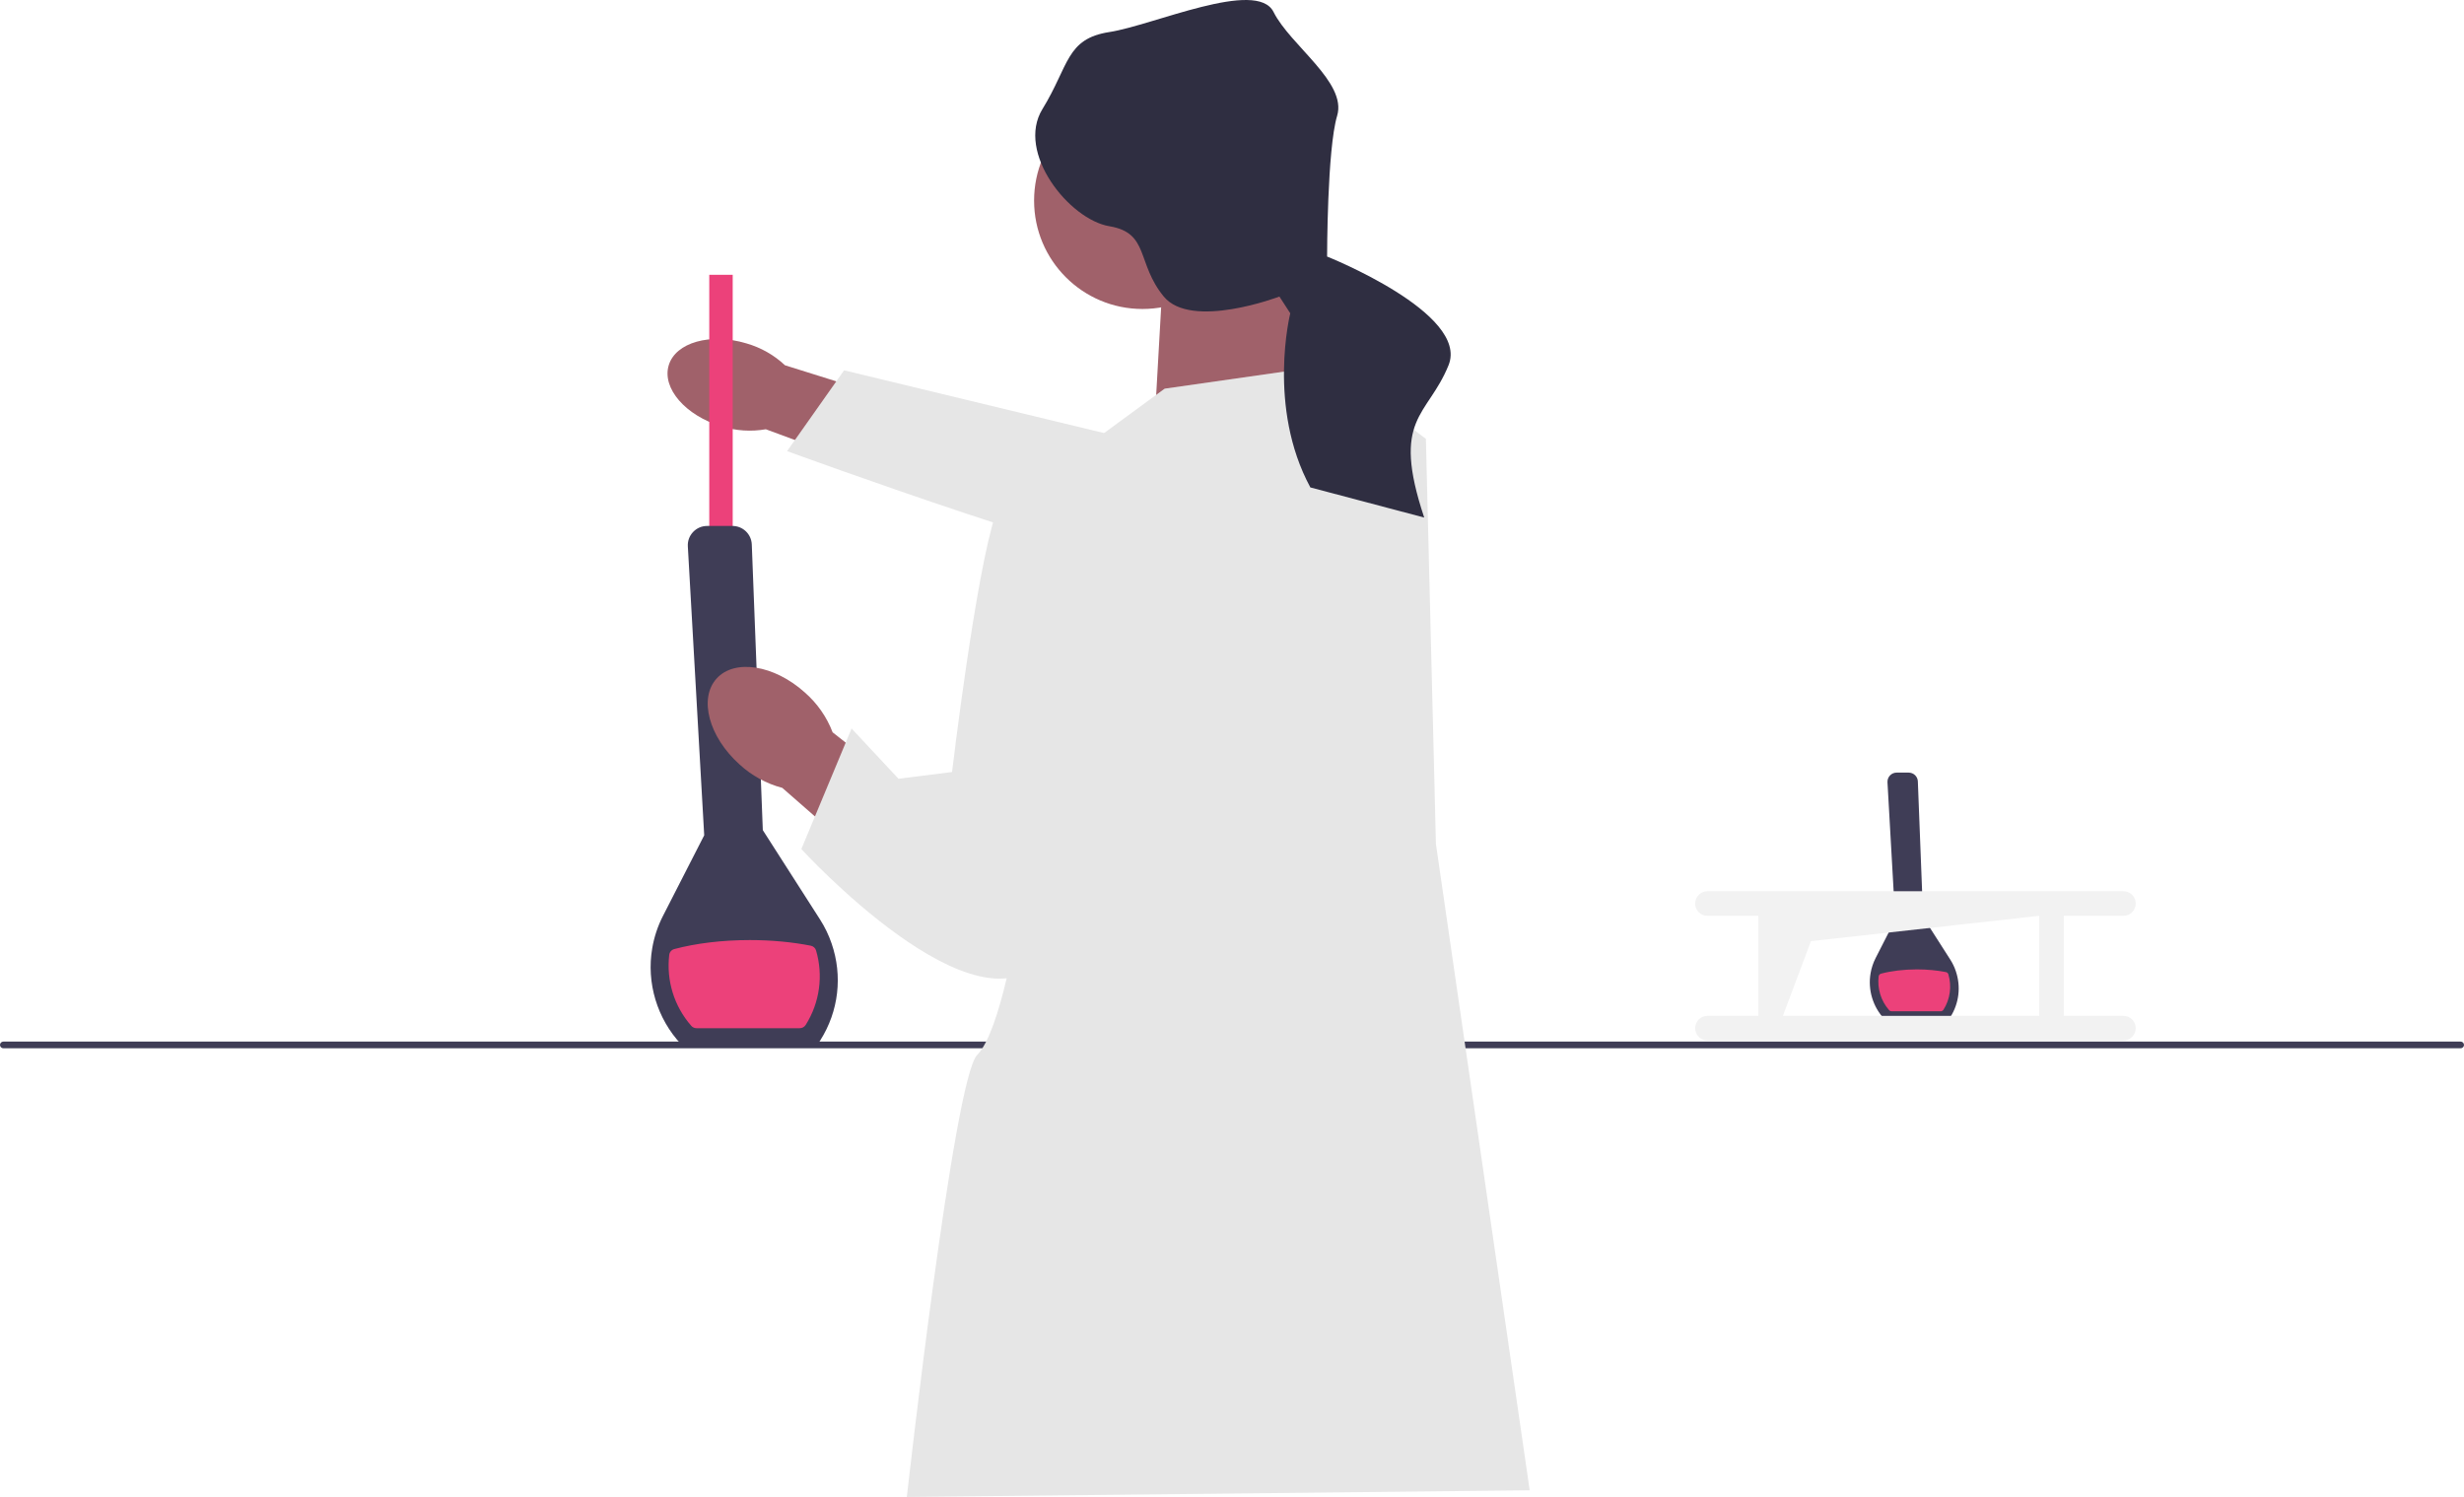 <svg xmlns="http://www.w3.org/2000/svg" width="735.8" height="447.066" viewBox="0 0 735.8 447.066" xmlns:xlink="http://www.w3.org/1999/xlink"><path d="m582.01,304.396h-19.24l-.07-.07c-3.42-3.63-4.96-8.74-4.11-13.65.27-1.59.78-3.13,1.52-4.58l5.85-11.45-2.32-41.01c-.04-.76.22-1.48.74-2.04.52-.55,1.23-.86,1.99-.86h3.6c1.48,0,2.68,1.16,2.74,2.63l1.57,40.53,8.1,12.66c.69,1.08,1.25,2.23,1.65,3.42,1.59,4.61,1.01,9.62-1.6,13.74h0l-.43.67h.01v.01Z" fill="#3f3d56"/><path d="m580.35,301.556h0c-.18.29-.5.46-.84.46h-14.64c-.28,0-.56-.12-.74-.33-2.47-2.81-3.56-6.5-3.13-10.09.05-.39.34-.72.72-.82,3.06-.81,6.75-1.27,10.72-1.27,3.11,0,6.04.29,8.64.8.36.07.65.33.75.68,1.04,3.52.55,7.38-1.47,10.57h-.01Z" fill="#ec417a"/><path d="m734.8,313.066H1c-.55,0-1-.45-1-1s.45-1,1-1h733.8c.55,0,1,.45,1,1s-.45,1-1,1Z" fill="#3f3d56"/><path id="uuid-4d78f6fa-6618-4aff-a06a-080a1d9c45db-185" d="m215.45,127.326c-10.75-3.22-17.81-11.38-15.76-18.22,2.05-6.84,12.43-9.78,23.18-6.56,4.31,1.23,8.27,3.47,11.54,6.54l45.39,14.21-7.12,21.16-43.99-16.26c-4.42.77-8.96.47-13.24-.88h0l0.0.01Z" fill="#a0616a"/><path d="m416.8,132.886l.55,37.37s-46.98-.62-63.42.67c-16.44,1.3-118.89-36.2-118.89-36.2l17.02-24.13,113.02,27.28,51.72-5h0v.01Z" fill="#e6e6e6"/><rect x="211.8" y="82.066" width="7" height="95" fill="#ec417a"/><path d="m244.07,312.066h-40.49l-.15-.16c-7.2-7.65-10.44-18.39-8.66-28.73.57-3.34,1.64-6.58,3.2-9.63l12.32-24.09-4.89-86.3c-.09-1.6.47-3.12,1.57-4.28s2.59-1.8,4.19-1.8h7.57c3.11,0,5.65,2.43,5.77,5.54l3.29,85.3,17.06,26.64c1.46,2.28,2.63,4.7,3.48,7.2,3.34,9.7,2.12,20.24-3.36,28.91h0l-.9,1.41h0l-0-.01Z" fill="#3f3d56"/><path d="m240.59,306.096h0c-.38.6-1.05.97-1.77.97h-30.82c-.59,0-1.17-.25-1.56-.69-5.2-5.92-7.49-13.67-6.59-21.23.1-.83.71-1.51,1.52-1.72,6.43-1.7,14.2-2.68,22.56-2.68,6.54,0,12.72.61,18.18,1.68.75.15,1.37.69,1.58,1.42,2.18,7.4,1.15,15.53-3.1,22.25h-0Z" fill="#ec417a"/><polygon points="386.8 80.066 392.8 121.066 344.8 126.066 347.8 73.066 386.8 80.066" fill="#a0616a"/><circle cx="341.17" cy="59.906" r="32.37" fill="#a0616a"/><path id="uuid-01223ad5-4ac1-4a04-9d1d-d35e7b8f8b6b-186" d="m240.31,206.776c-9.16-8.22-20.94-10.07-26.32-4.13s-2.32,17.42,6.84,25.64c3.61,3.34,7.99,5.74,12.78,7.01l39.25,34.33,16.19-19.11-40.41-31.81c-1.76-4.61-4.62-8.7-8.33-11.93h0Z" fill="#a0616a"/><path d="m347.8,116.066l49-7,29,22,3,121,28,193-186,2s14-125,21-132,12-39,12-39l14-138s30-22,30-22Z" fill="#e6e6e6"/><path d="m329.3,137.566s-26-2-32,16-13,77-13,77l-16,2-14-15-15,36s53,58,73,32,17-148,17-148Z" fill="#e6e6e6"/><path d="m396.3,76.616s0-32.05,3-42.05-14-21-19-31-36,4-49,6-12,10-20,23,8,33,20,35,8,11,16.23,21,34.53,0,34.53,0l3.24,5s-7,28,6,52l34,9c-10-30,1-30,7.27-45.5s-36.27-32.45-36.27-32.45Z" fill="#2f2e41"/><path d="m634.11,303.386h-17.82v-29.88h17.82c2.03,0,3.66-1.65,3.66-3.68s-1.64-3.65-3.66-3.66h-124.24c-2.03,0-3.66,1.65-3.66,3.68s1.64,3.65,3.66,3.66h15.2v29.88h-15.2c-2.03,0-3.66,1.65-3.66,3.68s1.64,3.65,3.66,3.66h124.24c2.03,0,3.66-1.65,3.66-3.68s-1.64-3.65-3.66-3.66h0Zm-101.7,0l8.38-22.32,68.15-7.56v29.88h-76.53Z" fill="#f2f2f2"/></svg>